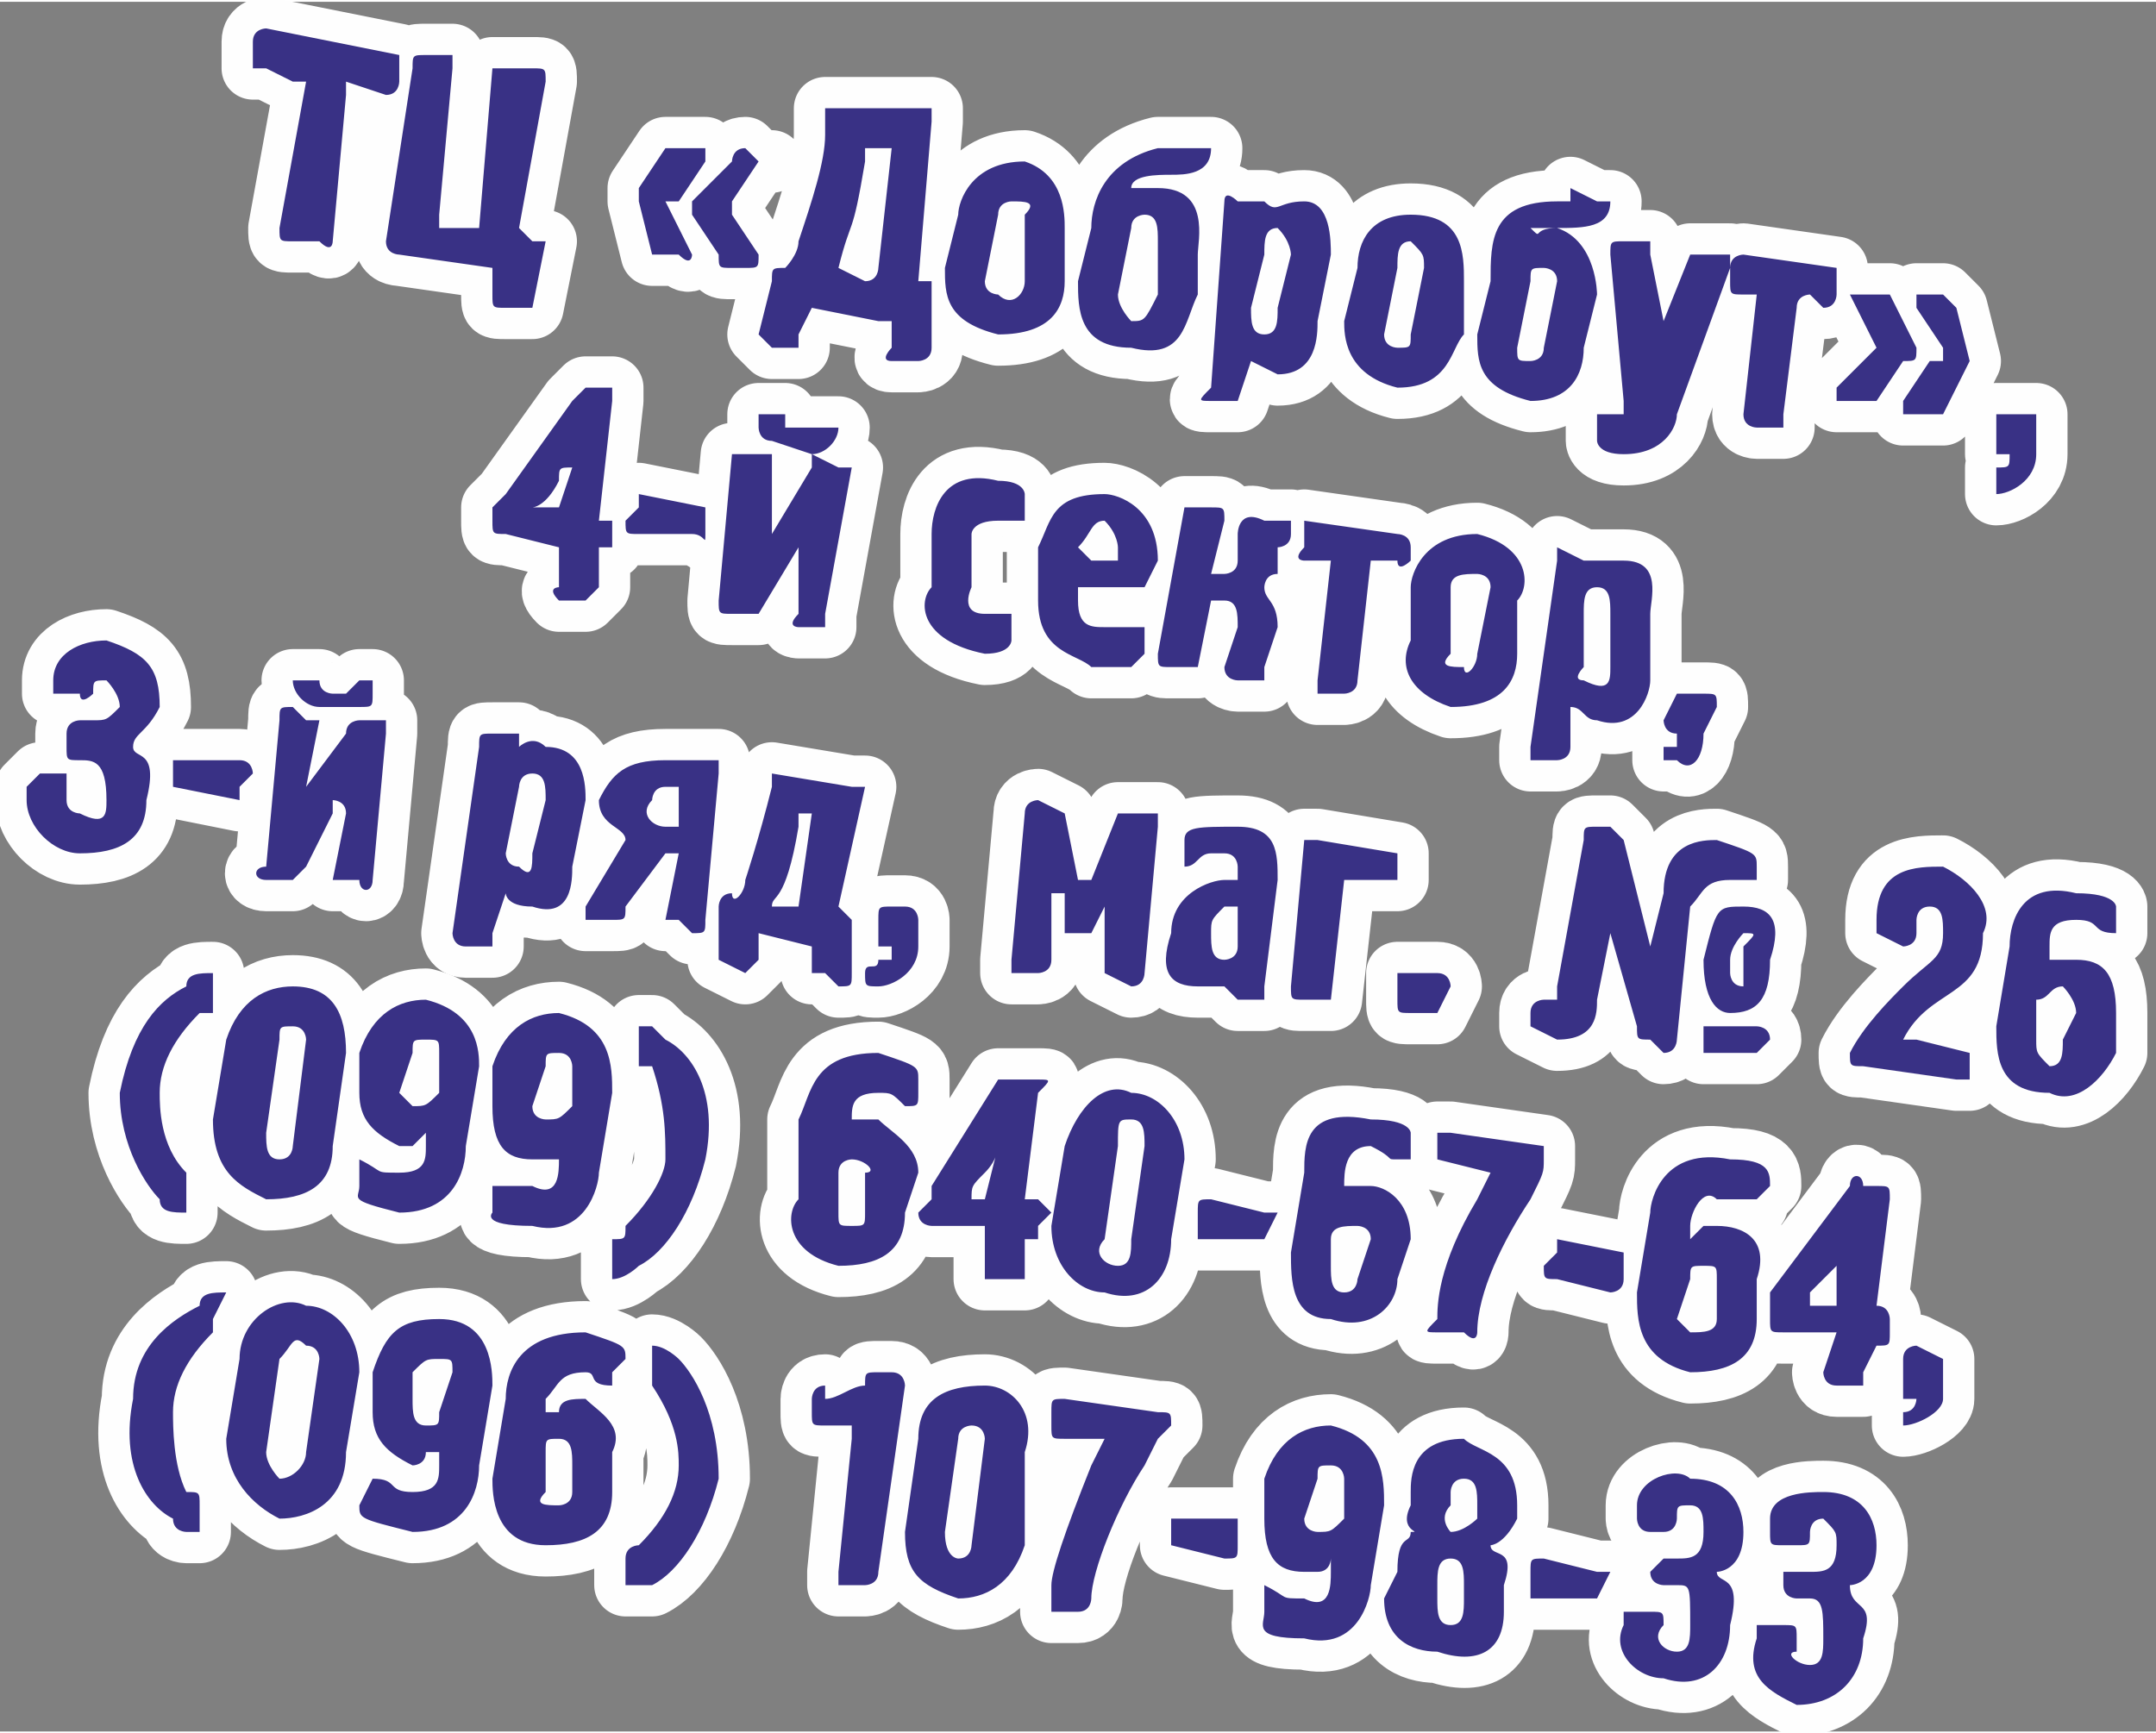 <?xml version="1.0" encoding="UTF-8"?>
<!DOCTYPE svg PUBLIC "-//W3C//DTD SVG 1.1//EN" "http://www.w3.org/Graphics/SVG/1.1/DTD/svg11.dtd">
<!-- Creator: CorelDRAW X7 -->
<svg xmlns="http://www.w3.org/2000/svg" xml:space="preserve" width="10.288mm" height="8.273mm" version="1.1" style="shape-rendering:geometricPrecision; text-rendering:geometricPrecision; image-rendering:optimizeQuality; fill-rule:evenodd; clip-rule:evenodd"
viewBox="0 0 162 130"
 xmlns:xlink="http://www.w3.org/1999/xlink">
 <rect x="0" y="0" width="162" height="130" fill="#808080" stroke="none"/>
 <defs>
  <style type="text/css">
   <![CDATA[
    .str0 {stroke:#FEFEFE;stroke-width:4.702;stroke-linecap:round;stroke-linejoin:round}
    .fil0 {fill:none;fill-rule:nonzero}
    .fil1 {fill:#393185;fill-rule:nonzero}
   ]]>
  </style>
 </defs>
 <g id="Слой_x0020_1">
  <g id="_866004192">
   <g>
    <path class="fil0 str0" d="M20 2c0,0 -1,0 -1,1l0 2c0,0 0,0 1,0l2 1c1,0 1,0 1,0l-2 11c0,1 0,1 1,1l2 0c1,1 1,0 1,0l1 -11c0,-1 0,-1 0,-1l3 1c1,0 1,-1 1,-1l0 -2c0,0 0,0 0,0l-10 -2zm14 3c0,0 0,-1 0,-1l-2 0c-1,0 -1,0 -1,1l-2 13c0,1 1,1 1,1l7 1c0,0 0,0 0,0l0 2c0,1 0,1 1,1l1 0c1,0 1,0 1,0l1 -5c0,0 -1,0 -1,0l-1 -1c0,0 0,0 0,0l2 -11c0,-1 0,-1 -1,-1l-2 0c-1,0 -1,0 -1,0l-1 12c0,0 0,0 0,0l-3 0c0,0 0,0 0,-1l1 -11zm18 10c0,0 0,0 0,0 0,0 0,0 0,1l2 3c0,1 0,1 1,1l1 0c1,0 1,0 1,-1l-2 -3c0,0 0,0 0,0 0,0 0,-1 0,-1l2 -3c1,0 1,0 1,0 0,0 0,0 -1,0l-1 -1c-1,0 -1,1 -1,1l-3 3zm-4 -1c0,0 0,1 0,1 0,0 0,0 0,0l1 4c0,0 0,0 1,0l1 0c1,1 1,0 1,0l-2 -4c0,0 0,0 0,0 0,0 0,0 1,0l2 -3c0,0 0,0 0,-1 0,0 0,0 0,0l-2 0c-1,0 -1,0 -1,0l-2 3zm18 6c0,0 0,1 -1,1l-2 -1c0,0 0,0 0,0 0,0 0,0 0,0 1,-4 1,-2 2,-8l0 -1c0,0 0,0 0,0l1 0c1,0 1,0 1,0l-1 9zm-3 -12c0,0 -1,0 -1,0l0 2c0,2 -1,5 -2,8 0,1 -1,2 -1,2l0 0c-1,0 -1,0 -1,1l-1 4c0,0 0,0 1,1l2 0c0,0 0,0 0,-1l1 -2c0,0 0,0 0,0l5 1c1,0 1,0 1,0l0 2c0,0 -1,1 0,1l2 0c0,0 1,0 1,-1l0 -4c0,-1 0,-1 0,-1l-1 0c0,0 0,0 0,0l1 -12c0,0 0,0 0,-1l-7 0zm12 8c0,-1 1,-1 1,-1 1,0 2,0 1,1l0 5c0,1 -1,2 -2,1 0,0 -1,0 -1,-1l1 -5zm-4 4c0,2 0,4 4,5 4,0 5,-2 5,-4l0 -4c0,-1 0,-4 -3,-5 -4,0 -5,3 -5,4l-1 4zm14 -3c0,-1 1,-1 1,-1 1,0 1,1 1,2l0 4c-1,2 -1,2 -2,2 0,0 -1,-1 -1,-2l1 -5zm4 -6c-1,0 0,0 -1,0 0,0 0,0 -1,0 -4,1 -5,4 -5,6l-1 4c0,2 0,5 4,5 4,1 4,-2 5,-4l0 -3c0,-1 1,-5 -3,-5 -1,0 -1,0 -2,0 0,0 0,0 0,0 0,-1 2,-1 3,-1 1,0 3,0 3,-2 0,0 0,0 0,0l-2 0zm6 8c0,-1 0,-2 1,-2 1,1 1,2 1,2l-1 4c0,1 0,2 -1,2 -1,0 -1,-1 -1,-2l1 -4zm-4 10c-1,1 -1,1 0,1l2 0c0,0 0,0 0,0l1 -3c0,0 0,0 0,0 0,0 0,0 2,1 3,0 3,-3 3,-4l1 -5c0,-1 0,-4 -2,-4 -2,0 -2,1 -3,0 0,0 0,0 0,0l0 0c0,0 0,0 0,0l-2 0c0,0 -1,-1 -1,0l-1 14zm14 -9c0,-1 0,-2 1,-2 1,1 1,1 1,2l-1 5c0,1 0,1 -1,1 0,0 -1,0 -1,-1l1 -5zm-4 4c0,1 0,4 4,5 4,0 4,-3 5,-4l0 -4c0,-2 0,-5 -4,-5 -3,0 -4,2 -4,4l-1 4zm14 -3c0,-1 0,-1 1,-1 0,0 1,0 1,1l-1 5c0,1 -1,1 -1,1 -1,0 -1,0 -1,-1l1 -5zm3 -7c0,0 0,0 0,1 0,0 0,0 -1,0 -5,0 -5,3 -5,6l-1 4c0,2 0,4 4,5 3,0 4,-2 4,-4l1 -4c0,0 0,-4 -3,-5 -2,0 -1,1 -2,0 0,0 0,0 0,0 0,0 2,0 2,0 2,0 4,0 4,-2 0,0 0,0 -1,0l-2 -1zm4 4c-1,0 -1,0 -1,1l1 11c0,0 0,1 0,1 -1,0 -1,0 -1,0 0,0 0,0 -1,0 0,0 0,0 0,0l0 2c0,0 0,1 2,1 3,0 4,-2 4,-3l4 -11c0,-1 0,-1 0,-1l-2 0c-1,0 -1,0 -1,0l-2 5c0,1 0,1 0,1 0,0 0,0 0,-1l-1 -5c0,0 0,-1 0,-1l-2 0zm13 5c0,-1 1,-1 1,-1l1 1c1,0 1,-1 1,-1l0 -1c0,-1 0,-1 0,-1l-7 -1c0,0 -1,0 -1,1l0 1c0,1 0,1 1,1l1 0c0,0 0,0 0,0l-1 9c0,1 1,1 1,1l2 0c0,0 0,0 0,-1l1 -8zm8 4c1,0 1,0 1,-1 0,0 0,0 0,0l-2 -4c0,0 0,0 -1,0l-1 0c-1,0 -1,0 -1,0l2 4c0,0 0,0 0,0 0,0 0,0 0,0l-3 3c0,1 0,1 0,1 0,0 0,0 1,0l1 0c1,0 1,0 1,0l2 -3zm5 0c0,0 0,0 0,0 0,0 0,0 0,0l-1 -4c0,0 0,0 -1,-1l-2 0c0,0 0,1 0,1l2 3c0,1 0,1 0,1 0,0 0,0 -1,0l-2 3c0,0 0,0 0,0 0,0 0,1 0,1l2 0c1,0 1,0 1,0l2 -4zm3 4c0,0 -1,0 -1,0l0 2c0,1 0,1 0,1l1 0c0,0 0,0 0,0l0 0c0,1 0,1 -1,1 0,0 0,0 0,0l0 1c0,0 0,1 0,1l0 0c1,0 3,-1 3,-3l0 -2c0,-1 0,-1 0,-1l-2 0zm-110 7c-1,0 -1,0 -1,0 0,0 1,0 2,-2 0,-1 0,-1 1,-1 0,0 0,0 0,0l0 0 -1 3c0,0 0,0 0,0l-1 0zm3 7c0,0 1,-1 1,-1l0 -3c0,0 0,0 0,0l0 0c1,0 1,0 1,0l0 -1c0,-1 0,-1 0,-1l-1 0c0,0 0,0 0,0l1 -9c0,0 0,-1 0,-1l-2 0c0,0 0,0 -1,1l-5 7c-1,1 -1,1 -1,1l0 1c0,1 0,1 1,1l4 1c0,0 0,0 0,0l0 3c0,0 -1,0 0,1l2 0zm8 -5c1,0 1,1 1,0l0 -1c0,-1 0,-1 0,-1l-5 -1c0,0 0,0 0,1l-1 1c0,1 0,1 1,1l4 0zm4 6c1,0 1,0 1,0l3 -5c0,0 0,0 0,0 0,0 0,0 0,0l0 5c-1,1 0,1 0,1l2 0c0,0 0,0 0,-1l2 -11c0,0 0,0 -1,0l-2 -1c0,0 0,0 0,1l-3 5c0,0 0,0 0,0 0,0 0,0 0,0l0 -5c0,-1 0,-1 0,-1l-2 0c0,0 0,0 -1,0l-1 11c0,1 0,1 1,1l1 0zm5 -12c1,0 2,-1 2,-2l0 0c0,0 0,0 0,0l-2 0c0,0 0,0 0,0l0 0c0,0 0,0 -1,0l-1 0c0,0 0,0 0,0l0 -1c0,0 0,0 0,0l-2 0c0,0 0,0 0,0l0 1c0,0 0,1 1,1l3 1zm12 6c0,0 0,-1 2,-1 1,0 1,0 2,0 0,0 0,0 0,0l0 -2c0,0 0,-1 -2,-1 -4,-1 -5,2 -5,4l0 4c-1,1 -1,4 4,5 2,0 2,-1 2,-1l0 -2c0,0 0,0 0,0 0,0 0,0 -1,0 0,0 -1,0 -1,0 -2,0 -1,-2 -1,-2l0 -4zm9 2c0,0 -1,-1 -1,-1l0 0c1,-1 1,-2 2,-2 1,1 1,2 1,2l0 1c0,0 0,0 -1,0l-1 0zm4 2c0,1 0,1 0,0l1 -2c0,-4 -3,-5 -4,-5 -4,0 -4,2 -5,4l0 4c0,4 3,4 4,5 1,0 2,0 3,0 1,-1 1,-1 1,-1l0 -2c0,0 0,0 -1,0 0,0 -1,0 -2,0 -1,0 -2,0 -2,-2l0 -1c0,0 0,0 0,0l5 0zm4 6c0,0 0,0 0,0l1 -5c0,0 0,0 0,0l1 0c1,0 1,1 1,2l-1 3c0,1 1,1 1,1l2 0c0,0 0,0 0,-1l1 -3c0,-2 -1,-2 -1,-3 0,0 0,0 0,0 0,0 0,-1 1,-1l0 -2c0,0 0,0 0,0l0 0c0,0 1,0 1,-1l0 -1c0,0 0,0 -1,0l-1 0c-2,-1 -2,1 -2,1l0 2c0,1 -1,1 -1,1l0 0c-1,0 -1,0 -1,0l1 -4c0,-1 0,-1 -1,-1l-1 0c-1,0 -1,0 -1,0l-2 11c0,1 0,1 1,1l2 0zm13 -8c0,0 0,0 0,0l2 0c0,1 1,0 1,0l0 -1c0,-1 -1,-1 -1,-1l-7 -1c0,0 0,0 0,1l0 1c-1,1 0,1 0,1l2 0c0,0 0,0 0,0l-1 9c0,0 0,1 0,1l2 0c0,0 1,0 1,-1l1 -9zm6 2c0,-1 1,-1 2,-1 0,0 1,0 1,1l-1 5c0,1 -1,2 -1,1 -1,0 -2,0 -1,-1l0 -5zm-3 4c-1,2 0,4 3,5 4,0 5,-2 5,-4l0 -4c1,-1 1,-4 -3,-5 -4,0 -5,3 -5,4l0 4zm13 -2c0,-1 0,-2 1,-2 1,0 1,1 1,2l0 4c0,1 0,2 -2,1 -1,0 0,-1 0,-1l0 -4zm-4 10c0,0 0,1 0,1l2 0c0,0 1,0 1,-1l0 -2c0,-1 0,-1 0,-1 1,0 1,1 2,1 3,1 4,-2 4,-3l0 -5c0,-1 1,-4 -2,-4 -2,0 -2,0 -2,0 0,0 0,0 0,0l0 0c0,0 0,0 -1,0l-2 -1c0,0 0,0 0,1l-2 14zm11 -4c0,0 0,0 0,0l-1 2c0,0 0,1 1,1l0 0c0,0 0,0 0,0l0 0c0,1 0,1 0,1 -1,0 -1,0 -1,0l0 1c0,0 0,0 0,0l1 0c1,1 2,0 2,-2l1 -2c0,-1 0,-1 -1,-1l-2 0zm-17 22c0,0 0,-1 -1,-1l-2 0c0,0 0,0 -1,0l0 2c0,1 0,1 1,1l2 0c0,0 0,0 0,0l1 -2zm-106 -16c0,0 0,0 -1,1l0 1c0,2 2,4 4,4 3,0 5,-1 5,-4 1,-4 -1,-3 -1,-4l0 0c0,-1 1,-1 2,-3 0,-3 -1,-4 -4,-5 -2,0 -4,1 -4,3l0 1c0,0 0,0 0,0l2 0c0,1 1,0 1,0l0 0c0,-1 0,-1 1,-1 0,0 1,1 1,2 -1,1 -1,1 -2,1l-1 0c0,0 -1,0 -1,1l0 1c0,1 0,1 1,1l0 0c1,0 2,0 2,3 0,1 0,2 -2,1 0,0 -1,0 -1,-1l0 -1c0,0 0,0 0,-1l-2 0zm15 2c0,0 0,0 0,-1l1 -1c0,0 0,-1 -1,-1l-4 0c-1,0 -1,0 -1,0l0 2c0,0 0,0 0,0l5 1zm4 6c0,0 0,0 1,-1l2 -4c0,-1 0,-1 0,-1 0,0 1,0 1,1l-1 5c0,0 0,0 0,0l2 0c0,1 1,1 1,0l1 -11c0,-1 0,-1 0,-1l-2 0c0,0 -1,0 -1,1l-3 4c0,0 0,1 0,1 0,0 0,-1 0,-1l1 -5c0,0 -1,0 -1,0l-1 -1c-1,0 -1,0 -1,1l-1 11c-1,0 -1,1 0,1l2 0zm5 -13c1,0 1,0 1,-1l0 0c0,-1 0,-1 0,-1l-1 0c0,0 0,0 0,0l0 0c-1,1 -1,1 -1,1l-1 0c0,0 -1,0 -1,-1l0 0c0,0 0,0 0,0l-1 0c0,0 0,0 0,0l-1 0c0,1 1,2 2,2l3 0zm12 6c0,0 0,-1 1,-1 1,0 1,1 1,2l-1 4c0,1 0,2 -1,1 -1,0 -1,-1 -1,-1l1 -5zm-5 11c0,0 0,1 1,1l2 0c0,0 0,0 0,-1l1 -3c0,0 0,0 0,0 0,0 0,1 2,1 3,1 3,-2 3,-3l1 -5c0,-1 0,-4 -3,-4 -1,-1 -2,0 -2,0 0,0 0,0 0,0l0 0c0,0 0,0 0,-1l-2 0c-1,0 -1,0 -1,1l-2 14zm17 -11c0,0 0,1 0,1l0 2c0,0 0,0 0,0l-1 0c-1,0 -2,-1 -1,-2 0,0 0,-1 1,-1l1 0zm-1 -2c-3,0 -4,1 -5,3 0,2 2,2 2,3 0,0 0,0 0,0l-3 5c0,0 0,1 0,1l2 0c1,0 1,0 1,-1l3 -4c0,0 0,0 0,0l0 0c0,0 1,0 1,0l-1 5c0,0 0,0 1,0l1 1c1,0 1,0 1,-1l1 -11c0,-1 0,-1 0,-1l-4 0zm11 4c0,0 0,0 0,0l-1 7c0,0 0,0 0,0l-1 0c-1,0 -1,0 -1,0 0,-1 1,0 2,-6l0 -1c0,0 0,0 0,0l1 0zm-3 -3c0,0 0,0 0,0l0 1c-1,4 -2,7 -2,7 0,1 -1,2 -1,1l0 0c-1,0 -1,1 -1,1l0 4c0,0 0,0 0,0l2 1c0,0 0,0 1,-1l0 -2c0,0 0,0 0,0l4 1c0,0 0,0 0,0l0 2c0,0 0,0 1,0l1 1c1,0 1,0 1,-1l0 -4c1,0 0,0 0,0l0 0c-1,-1 -1,-1 -1,-1l2 -9c0,0 -1,0 -1,0l-6 -1zm9 10c-1,0 -1,0 -1,1l0 2c0,0 0,0 0,0l1 0c0,0 0,0 0,1l0 0c0,0 -1,0 -1,0 0,1 -1,0 -1,1l0 0c0,1 0,1 1,1l0 0c1,0 3,-1 3,-3l0 -2c0,0 0,-1 -1,-1l-1 0zm12 -1c0,0 0,0 0,0 1,0 1,0 1,0l0 3c0,0 1,0 1,0l0 0c1,0 1,0 1,0l1 -2c0,0 0,0 0,0 0,0 0,0 0,0l0 5c0,0 0,0 0,0l2 1c1,0 1,-1 1,-1l1 -11c0,-1 0,-1 0,-1l-2 0c-1,0 -1,0 -1,0l-2 5c0,0 0,0 0,0 0,0 -1,0 -1,0l-1 -5c0,0 0,0 0,0l-2 -1c0,0 -1,0 -1,1l-1 11c0,0 0,0 0,1l2 0c0,0 1,0 1,-1l0 -5zm14 4c0,1 -1,1 -1,1 -1,0 -1,-1 -1,-2 0,-1 0,-1 1,-2l1 0c0,0 0,0 0,0l0 3zm3 -5c0,-2 0,-4 -3,-4 -3,0 -4,0 -4,1l0 1c0,0 0,0 0,1 1,0 1,-1 2,-1 0,0 0,0 1,0 1,0 1,1 1,1 0,0 0,1 0,1l-1 0c-1,0 -4,1 -4,4 -1,3 0,4 2,4 1,0 1,0 2,0 0,0 0,0 0,0 0,0 0,0 0,0 0,0 0,0 1,1l2 0c0,0 0,0 0,-1l0 0 1 -8zm5 0c0,0 0,0 0,0l3 0c1,0 1,0 1,0l0 -2c0,0 0,0 0,0l-6 -1c0,0 -1,0 -1,0l-1 11c0,1 0,1 1,1l1 0c1,0 1,0 1,0l1 -9zm30 4c1,0 1,0 0,1l0 1 0 1c0,1 0,1 0,1 -1,0 -1,-1 -1,-1l0 -1c0,-1 1,-2 1,-2zm0 -2c-2,0 -2,0 -3,4 0,3 1,4 2,4 2,0 3,-1 3,-4 1,-3 0,-4 -2,-4zm-3 10c0,1 0,1 0,1l4 0c0,0 0,0 0,0l1 -1c0,-1 -1,-1 -1,-1l-3 0c-1,0 -1,0 -1,0l0 1zm-1 -10c1,-1 1,-2 3,-2 1,0 1,0 2,0 0,0 0,0 0,0l0 -1c0,-1 0,-1 -3,-2 -1,0 -4,0 -4,4l-1 4c0,0 0,0 0,0 0,0 0,0 0,0l-2 -8c-1,-1 -1,-1 -1,-1l-1 0c-1,0 -1,0 -1,1l-2 11c0,1 0,1 0,1l-1 0c0,0 -1,0 -1,1l0 1c0,0 0,0 2,1 3,0 3,-2 3,-3l1 -5c0,0 0,0 0,0 0,0 0,0 0,0l2 7c0,1 0,1 1,1l1 1c1,0 1,-1 1,-1l1 -10zm20 13c1,0 1,0 1,0l0 -2c0,0 0,0 0,0l-4 -1c-1,0 -1,0 -1,0 2,-4 6,-3 6,-8 1,-2 -1,-4 -3,-5 -2,0 -5,0 -5,4l0 0c0,1 0,1 0,1l2 1c0,0 1,0 1,-1l0 -1c0,0 0,-1 1,-1 1,0 1,1 1,2 0,2 -1,2 -3,4 -1,1 -3,3 -4,5l0 0c0,1 0,1 1,1l7 1zm8 -3c0,1 0,2 -1,2 -1,-1 -1,-1 -1,-2l0 -3c1,0 1,-1 2,-1 0,0 1,1 1,2l-1 2zm-5 -1c0,2 0,5 4,5 2,1 4,-1 5,-3l0 -3c0,-3 -1,-4 -3,-4 0,0 -1,0 -1,0 -1,0 -1,0 -1,0 0,0 0,0 0,0l0 -1c0,-1 0,-2 2,-2 2,0 1,1 3,1 0,0 0,0 0,0l0 -2c0,0 0,-1 -3,-1 -4,-1 -5,2 -5,4l-1 6z"/>
    <path id="1" class="fil1" d="M20 2c0,0 -1,0 -1,1l0 2c0,0 0,0 1,0l2 1c1,0 1,0 1,0l-2 11c0,1 0,1 1,1l2 0c1,1 1,0 1,0l1 -11c0,-1 0,-1 0,-1l3 1c1,0 1,-1 1,-1l0 -2c0,0 0,0 0,0l-10 -2zm14 3c0,0 0,-1 0,-1l-2 0c-1,0 -1,0 -1,1l-2 13c0,1 1,1 1,1l7 1c0,0 0,0 0,0l0 2c0,1 0,1 1,1l1 0c1,0 1,0 1,0l1 -5c0,0 -1,0 -1,0l-1 -1c0,0 0,0 0,0l2 -11c0,-1 0,-1 -1,-1l-2 0c-1,0 -1,0 -1,0l-1 12c0,0 0,0 0,0l-3 0c0,0 0,0 0,-1l1 -11zm18 10c0,0 0,0 0,0 0,0 0,0 0,1l2 3c0,1 0,1 1,1l1 0c1,0 1,0 1,-1l-2 -3c0,0 0,0 0,0 0,0 0,-1 0,-1l2 -3c1,0 1,0 1,0 0,0 0,0 -1,0l-1 -1c-1,0 -1,1 -1,1l-3 3zm-4 -1c0,0 0,1 0,1 0,0 0,0 0,0l1 4c0,0 0,0 1,0l1 0c1,1 1,0 1,0l-2 -4c0,0 0,0 0,0 0,0 0,0 1,0l2 -3c0,0 0,0 0,-1 0,0 0,0 0,0l-2 0c-1,0 -1,0 -1,0l-2 3zm18 6c0,0 0,1 -1,1l-2 -1c0,0 0,0 0,0 0,0 0,0 0,0 1,-4 1,-2 2,-8l0 -1c0,0 0,0 0,0l1 0c1,0 1,0 1,0l-1 9zm-3 -12c0,0 -1,0 -1,0l0 2c0,2 -1,5 -2,8 0,1 -1,2 -1,2l0 0c-1,0 -1,0 -1,1l-1 4c0,0 0,0 1,1l2 0c0,0 0,0 0,-1l1 -2c0,0 0,0 0,0l5 1c1,0 1,0 1,0l0 2c0,0 -1,1 0,1l2 0c0,0 1,0 1,-1l0 -4c0,-1 0,-1 0,-1l-1 0c0,0 0,0 0,0l1 -12c0,0 0,0 0,-1l-7 0zm12 8c0,-1 1,-1 1,-1 1,0 2,0 1,1l0 5c0,1 -1,2 -2,1 0,0 -1,0 -1,-1l1 -5zm-4 4c0,2 0,4 4,5 4,0 5,-2 5,-4l0 -4c0,-1 0,-4 -3,-5 -4,0 -5,3 -5,4l-1 4zm14 -3c0,-1 1,-1 1,-1 1,0 1,1 1,2l0 4c-1,2 -1,2 -2,2 0,0 -1,-1 -1,-2l1 -5zm4 -6c-1,0 0,0 -1,0 0,0 0,0 -1,0 -4,1 -5,4 -5,6l-1 4c0,2 0,5 4,5 4,1 4,-2 5,-4l0 -3c0,-1 1,-5 -3,-5 -1,0 -1,0 -2,0 0,0 0,0 0,0 0,-1 2,-1 3,-1 1,0 3,0 3,-2 0,0 0,0 0,0l-2 0zm6 8c0,-1 0,-2 1,-2 1,1 1,2 1,2l-1 4c0,1 0,2 -1,2 -1,0 -1,-1 -1,-2l1 -4zm-4 10c-1,1 -1,1 0,1l2 0c0,0 0,0 0,0l1 -3c0,0 0,0 0,0 0,0 0,0 2,1 3,0 3,-3 3,-4l1 -5c0,-1 0,-4 -2,-4 -2,0 -2,1 -3,0 0,0 0,0 0,0l0 0c0,0 0,0 0,0l-2 0c0,0 -1,-1 -1,0l-1 14zm14 -9c0,-1 0,-2 1,-2 1,1 1,1 1,2l-1 5c0,1 0,1 -1,1 0,0 -1,0 -1,-1l1 -5zm-4 4c0,1 0,4 4,5 4,0 4,-3 5,-4l0 -4c0,-2 0,-5 -4,-5 -3,0 -4,2 -4,4l-1 4zm14 -3c0,-1 0,-1 1,-1 0,0 1,0 1,1l-1 5c0,1 -1,1 -1,1 -1,0 -1,0 -1,-1l1 -5zm3 -7c0,0 0,0 0,1 0,0 0,0 -1,0 -5,0 -5,3 -5,6l-1 4c0,2 0,4 4,5 3,0 4,-2 4,-4l1 -4c0,0 0,-4 -3,-5 -2,0 -1,1 -2,0 0,0 0,0 0,0 0,0 2,0 2,0 2,0 4,0 4,-2 0,0 0,0 -1,0l-2 -1zm4 4c-1,0 -1,0 -1,1l1 11c0,0 0,1 0,1 -1,0 -1,0 -1,0 0,0 0,0 -1,0 0,0 0,0 0,0l0 2c0,0 0,1 2,1 3,0 4,-2 4,-3l4 -11c0,-1 0,-1 0,-1l-2 0c-1,0 -1,0 -1,0l-2 5c0,1 0,1 0,1 0,0 0,0 0,-1l-1 -5c0,0 0,-1 0,-1l-2 0zm13 5c0,-1 1,-1 1,-1l1 1c1,0 1,-1 1,-1l0 -1c0,-1 0,-1 0,-1l-7 -1c0,0 -1,0 -1,1l0 1c0,1 0,1 1,1l1 0c0,0 0,0 0,0l-1 9c0,1 1,1 1,1l2 0c0,0 0,0 0,-1l1 -8zm8 4c1,0 1,0 1,-1 0,0 0,0 0,0l-2 -4c0,0 0,0 -1,0l-1 0c-1,0 -1,0 -1,0l2 4c0,0 0,0 0,0 0,0 0,0 0,0l-3 3c0,1 0,1 0,1 0,0 0,0 1,0l1 0c1,0 1,0 1,0l2 -3zm5 0c0,0 0,0 0,0 0,0 0,0 0,0l-1 -4c0,0 0,0 -1,-1l-2 0c0,0 0,1 0,1l2 3c0,1 0,1 0,1 0,0 0,0 -1,0l-2 3c0,0 0,0 0,0 0,0 0,1 0,1l2 0c1,0 1,0 1,0l2 -4zm3 4c0,0 -1,0 -1,0l0 2c0,1 0,1 0,1l1 0c0,0 0,0 0,0l0 0c0,1 0,1 -1,1 0,0 0,0 0,0l0 1c0,0 0,1 0,1l0 0c1,0 3,-1 3,-3l0 -2c0,-1 0,-1 0,-1l-2 0zm-110 7c-1,0 -1,0 -1,0 0,0 1,0 2,-2 0,-1 0,-1 1,-1 0,0 0,0 0,0l0 0 -1 3c0,0 0,0 0,0l-1 0zm3 7c0,0 1,-1 1,-1l0 -3c0,0 0,0 0,0l0 0c1,0 1,0 1,0l0 -1c0,-1 0,-1 0,-1l-1 0c0,0 0,0 0,0l1 -9c0,0 0,-1 0,-1l-2 0c0,0 0,0 -1,1l-5 7c-1,1 -1,1 -1,1l0 1c0,1 0,1 1,1l4 1c0,0 0,0 0,0l0 3c0,0 -1,0 0,1l2 0zm8 -5c1,0 1,1 1,0l0 -1c0,-1 0,-1 0,-1l-5 -1c0,0 0,0 0,1l-1 1c0,1 0,1 1,1l4 0zm4 6c1,0 1,0 1,0l3 -5c0,0 0,0 0,0 0,0 0,0 0,0l0 5c-1,1 0,1 0,1l2 0c0,0 0,0 0,-1l2 -11c0,0 0,0 -1,0l-2 -1c0,0 0,0 0,1l-3 5c0,0 0,0 0,0 0,0 0,0 0,0l0 -5c0,-1 0,-1 0,-1l-2 0c0,0 0,0 -1,0l-1 11c0,1 0,1 1,1l1 0zm5 -12c1,0 2,-1 2,-2l0 0c0,0 0,0 0,0l-2 0c0,0 0,0 0,0l0 0c0,0 0,0 -1,0l-1 0c0,0 0,0 0,0l0 -1c0,0 0,0 0,0l-2 0c0,0 0,0 0,0l0 1c0,0 0,1 1,1l3 1zm12 6c0,0 0,-1 2,-1 1,0 1,0 2,0 0,0 0,0 0,0l0 -2c0,0 0,-1 -2,-1 -4,-1 -5,2 -5,4l0 4c-1,1 -1,4 4,5 2,0 2,-1 2,-1l0 -2c0,0 0,0 0,0 0,0 0,0 -1,0 0,0 -1,0 -1,0 -2,0 -1,-2 -1,-2l0 -4zm9 2c0,0 -1,-1 -1,-1l0 0c1,-1 1,-2 2,-2 1,1 1,2 1,2l0 1c0,0 0,0 -1,0l-1 0zm4 2c0,1 0,1 0,0l1 -2c0,-4 -3,-5 -4,-5 -4,0 -4,2 -5,4l0 4c0,4 3,4 4,5 1,0 2,0 3,0 1,-1 1,-1 1,-1l0 -2c0,0 0,0 -1,0 0,0 -1,0 -2,0 -1,0 -2,0 -2,-2l0 -1c0,0 0,0 0,0l5 0zm4 6c0,0 0,0 0,0l1 -5c0,0 0,0 0,0l1 0c1,0 1,1 1,2l-1 3c0,1 1,1 1,1l2 0c0,0 0,0 0,-1l1 -3c0,-2 -1,-2 -1,-3 0,0 0,0 0,0 0,0 0,-1 1,-1l0 -2c0,0 0,0 0,0l0 0c0,0 1,0 1,-1l0 -1c0,0 0,0 -1,0l-1 0c-2,-1 -2,1 -2,1l0 2c0,1 -1,1 -1,1l0 0c-1,0 -1,0 -1,0l1 -4c0,-1 0,-1 -1,-1l-1 0c-1,0 -1,0 -1,0l-2 11c0,1 0,1 1,1l2 0zm13 -8c0,0 0,0 0,0l2 0c0,1 1,0 1,0l0 -1c0,-1 -1,-1 -1,-1l-7 -1c0,0 0,0 0,1l0 1c-1,1 0,1 0,1l2 0c0,0 0,0 0,0l-1 9c0,0 0,1 0,1l2 0c0,0 1,0 1,-1l1 -9zm6 2c0,-1 1,-1 2,-1 0,0 1,0 1,1l-1 5c0,1 -1,2 -1,1 -1,0 -2,0 -1,-1l0 -5zm-3 4c-1,2 0,4 3,5 4,0 5,-2 5,-4l0 -4c1,-1 1,-4 -3,-5 -4,0 -5,3 -5,4l0 4zm13 -2c0,-1 0,-2 1,-2 1,0 1,1 1,2l0 4c0,1 0,2 -2,1 -1,0 0,-1 0,-1l0 -4zm-4 10c0,0 0,1 0,1l2 0c0,0 1,0 1,-1l0 -2c0,-1 0,-1 0,-1 1,0 1,1 2,1 3,1 4,-2 4,-3l0 -5c0,-1 1,-4 -2,-4 -2,0 -2,0 -2,0 0,0 0,0 0,0l0 0c0,0 0,0 -1,0l-2 -1c0,0 0,0 0,1l-2 14zm11 -4c0,0 0,0 0,0l-1 2c0,0 0,1 1,1l0 0c0,0 0,0 0,0l0 0c0,1 0,1 0,1 -1,0 -1,0 -1,0l0 1c0,0 0,0 0,0l1 0c1,1 2,0 2,-2l1 -2c0,-1 0,-1 -1,-1l-2 0zm-17 22c0,0 0,-1 -1,-1l-2 0c0,0 0,0 -1,0l0 2c0,1 0,1 1,1l2 0c0,0 0,0 0,0l1 -2zm-106 -16c0,0 0,0 -1,1l0 1c0,2 2,4 4,4 3,0 5,-1 5,-4 1,-4 -1,-3 -1,-4l0 0c0,-1 1,-1 2,-3 0,-3 -1,-4 -4,-5 -2,0 -4,1 -4,3l0 1c0,0 0,0 0,0l2 0c0,1 1,0 1,0l0 0c0,-1 0,-1 1,-1 0,0 1,1 1,2 -1,1 -1,1 -2,1l-1 0c0,0 -1,0 -1,1l0 1c0,1 0,1 1,1l0 0c1,0 2,0 2,3 0,1 0,2 -2,1 0,0 -1,0 -1,-1l0 -1c0,0 0,0 0,-1l-2 0zm15 2c0,0 0,0 0,-1l1 -1c0,0 0,-1 -1,-1l-4 0c-1,0 -1,0 -1,0l0 2c0,0 0,0 0,0l5 1zm4 6c0,0 0,0 1,-1l2 -4c0,-1 0,-1 0,-1 0,0 1,0 1,1l-1 5c0,0 0,0 0,0l2 0c0,1 1,1 1,0l1 -11c0,-1 0,-1 0,-1l-2 0c0,0 -1,0 -1,1l-3 4c0,0 0,1 0,1 0,0 0,-1 0,-1l1 -5c0,0 -1,0 -1,0l-1 -1c-1,0 -1,0 -1,1l-1 11c-1,0 -1,1 0,1l2 0zm5 -13c1,0 1,0 1,-1l0 0c0,-1 0,-1 0,-1l-1 0c0,0 0,0 0,0l0 0c-1,1 -1,1 -1,1l-1 0c0,0 -1,0 -1,-1l0 0c0,0 0,0 0,0l-1 0c0,0 0,0 0,0l-1 0c0,1 1,2 2,2l3 0zm12 6c0,0 0,-1 1,-1 1,0 1,1 1,2l-1 4c0,1 0,2 -1,1 -1,0 -1,-1 -1,-1l1 -5zm-5 11c0,0 0,1 1,1l2 0c0,0 0,0 0,-1l1 -3c0,0 0,0 0,0 0,0 0,1 2,1 3,1 3,-2 3,-3l1 -5c0,-1 0,-4 -3,-4 -1,-1 -2,0 -2,0 0,0 0,0 0,0l0 0c0,0 0,0 0,-1l-2 0c-1,0 -1,0 -1,1l-2 14zm17 -11c0,0 0,1 0,1l0 2c0,0 0,0 0,0l-1 0c-1,0 -2,-1 -1,-2 0,0 0,-1 1,-1l1 0zm-1 -2c-3,0 -4,1 -5,3 0,2 2,2 2,3 0,0 0,0 0,0l-3 5c0,0 0,1 0,1l2 0c1,0 1,0 1,-1l3 -4c0,0 0,0 0,0l0 0c0,0 1,0 1,0l-1 5c0,0 0,0 1,0l1 1c1,0 1,0 1,-1l1 -11c0,-1 0,-1 0,-1l-4 0zm11 4c0,0 0,0 0,0l-1 7c0,0 0,0 0,0l-1 0c-1,0 -1,0 -1,0 0,-1 1,0 2,-6l0 -1c0,0 0,0 0,0l1 0zm-3 -3c0,0 0,0 0,0l0 1c-1,4 -2,7 -2,7 0,1 -1,2 -1,1l0 0c-1,0 -1,1 -1,1l0 4c0,0 0,0 0,0l2 1c0,0 0,0 1,-1l0 -2c0,0 0,0 0,0l4 1c0,0 0,0 0,0l0 2c0,0 0,0 1,0l1 1c1,0 1,0 1,-1l0 -4c1,0 0,0 0,0l0 0c-1,-1 -1,-1 -1,-1l2 -9c0,0 -1,0 -1,0l-6 -1zm9 10c-1,0 -1,0 -1,1l0 2c0,0 0,0 0,0l1 0c0,0 0,0 0,1l0 0c0,0 -1,0 -1,0 0,1 -1,0 -1,1l0 0c0,1 0,1 1,1l0 0c1,0 3,-1 3,-3l0 -2c0,0 0,-1 -1,-1l-1 0zm12 -1c0,0 0,0 0,0 1,0 1,0 1,0l0 3c0,0 1,0 1,0l0 0c1,0 1,0 1,0l1 -2c0,0 0,0 0,0 0,0 0,0 0,0l0 5c0,0 0,0 0,0l2 1c1,0 1,-1 1,-1l1 -11c0,-1 0,-1 0,-1l-2 0c-1,0 -1,0 -1,0l-2 5c0,0 0,0 0,0 0,0 -1,0 -1,0l-1 -5c0,0 0,0 0,0l-2 -1c0,0 -1,0 -1,1l-1 11c0,0 0,0 0,1l2 0c0,0 1,0 1,-1l0 -5zm14 4c0,1 -1,1 -1,1 -1,0 -1,-1 -1,-2 0,-1 0,-1 1,-2l1 0c0,0 0,0 0,0l0 3zm3 -5c0,-2 0,-4 -3,-4 -3,0 -4,0 -4,1l0 1c0,0 0,0 0,1 1,0 1,-1 2,-1 0,0 0,0 1,0 1,0 1,1 1,1 0,0 0,1 0,1l-1 0c-1,0 -4,1 -4,4 -1,3 0,4 2,4 1,0 1,0 2,0 0,0 0,0 0,0 0,0 0,0 0,0 0,0 0,0 1,1l2 0c0,0 0,0 0,-1l0 0 1 -8zm5 0c0,0 0,0 0,0l3 0c1,0 1,0 1,0l0 -2c0,0 0,0 0,0l-6 -1c0,0 -1,0 -1,0l-1 11c0,1 0,1 1,1l1 0c1,0 1,0 1,0l1 -9zm30 4c1,0 1,0 0,1l0 1 0 1c0,1 0,1 0,1 -1,0 -1,-1 -1,-1l0 -1c0,-1 1,-2 1,-2zm0 -2c-2,0 -2,0 -3,4 0,3 1,4 2,4 2,0 3,-1 3,-4 1,-3 0,-4 -2,-4zm-3 10c0,1 0,1 0,1l4 0c0,0 0,0 0,0l1 -1c0,-1 -1,-1 -1,-1l-3 0c-1,0 -1,0 -1,0l0 1zm-1 -10c1,-1 1,-2 3,-2 1,0 1,0 2,0 0,0 0,0 0,0l0 -1c0,-1 0,-1 -3,-2 -1,0 -4,0 -4,4l-1 4c0,0 0,0 0,0 0,0 0,0 0,0l-2 -8c-1,-1 -1,-1 -1,-1l-1 0c-1,0 -1,0 -1,1l-2 11c0,1 0,1 0,1l-1 0c0,0 -1,0 -1,1l0 1c0,0 0,0 2,1 3,0 3,-2 3,-3l1 -5c0,0 0,0 0,0 0,0 0,0 0,0l2 7c0,1 0,1 1,1l1 1c1,0 1,-1 1,-1l1 -10zm20 13c1,0 1,0 1,0l0 -2c0,0 0,0 0,0l-4 -1c-1,0 -1,0 -1,0 2,-4 6,-3 6,-8 1,-2 -1,-4 -3,-5 -2,0 -5,0 -5,4l0 0c0,1 0,1 0,1l2 1c0,0 1,0 1,-1l0 -1c0,0 0,-1 1,-1 1,0 1,1 1,2 0,2 -1,2 -3,4 -1,1 -3,3 -4,5l0 0c0,1 0,1 1,1l7 1zm8 -3c0,1 0,2 -1,2 -1,-1 -1,-1 -1,-2l0 -3c1,0 1,-1 2,-1 0,0 1,1 1,2l-1 2zm-5 -1c0,2 0,5 4,5 2,1 4,-1 5,-3l0 -3c0,-3 -1,-4 -3,-4 0,0 -1,0 -1,0 -1,0 -1,0 -1,0 0,0 0,0 0,0l0 -1c0,-1 0,-2 2,-2 2,0 1,1 3,1 0,0 0,0 0,0l0 -2c0,0 0,-1 -3,-1 -4,-1 -5,2 -5,4l-1 6z"/>
   </g>
   <g>
    <path class="fil0 str0" d="M12 82c0,-2 1,-4 3,-6 0,0 1,0 1,0l0 -3c0,0 0,0 0,0 -1,0 -2,0 -2,1 -2,1 -4,3 -5,8 0,4 2,7 3,8 0,1 1,1 2,1 0,0 0,0 0,0l0 -2c0,0 0,0 0,-1 -2,-2 -2,-5 -2,-6zm9 -4c0,-1 0,-1 1,-1 1,0 1,1 1,1l-1 8c0,0 0,1 -1,1 -1,0 -1,-1 -1,-2l1 -7zm-5 6c0,4 2,5 4,6 3,0 5,-1 5,-4l1 -7c0,-3 -1,-5 -4,-5 -2,0 -4,1 -5,4l-1 6zm15 -5c0,-1 0,-1 1,-1 1,0 1,0 1,1l0 3c-1,1 -1,1 -2,1 0,0 -1,-1 -1,-1l1 -3zm5 1c0,-1 0,-4 -4,-5 -2,0 -4,1 -5,4l0 3c0,2 1,3 3,4 0,0 1,0 1,0 1,-1 1,-1 1,-1 0,0 0,0 0,0l0 1c0,1 0,2 -2,2 -2,0 -1,0 -3,-1 0,0 0,0 0,1l0 1c0,1 -1,1 3,2 4,0 5,-3 5,-5l1 -6zm5 0c0,-1 0,-1 1,-1 1,0 1,1 1,1l0 3c-1,1 -1,1 -2,1 0,0 -1,0 -1,-1l1 -3zm5 2c0,-2 0,-5 -4,-6 -2,0 -4,1 -5,4l0 3c0,3 1,4 3,4 0,0 1,0 1,0 1,0 1,0 1,0 0,0 0,0 0,0l0 0c0,1 0,3 -2,2 -2,0 -1,0 -3,0 0,0 0,0 0,0l0 2c0,0 -1,1 3,1 4,1 5,-3 5,-4l1 -6zm0 13c0,0 0,0 0,1 1,0 2,-1 2,-1 2,-1 4,-4 5,-8 1,-5 -1,-8 -3,-9 0,0 -1,-1 -1,-1 -1,0 -1,0 -1,0l0 3c0,0 0,0 1,0 1,3 1,5 1,7 0,1 -1,3 -3,5 0,1 0,1 -1,1l0 2zm19 -4c0,1 0,1 -1,1 -1,0 -1,0 -1,-1l0 -3c0,-1 1,-1 1,-1 1,0 2,1 1,1l0 3zm-5 -1c-1,1 -1,4 3,5 3,0 5,-1 5,-4l1 -3c0,-2 -2,-3 -3,-4 -1,0 -1,0 -2,0 0,1 0,1 0,1 0,0 0,0 0,0l0 -1c0,-1 0,-2 2,-2 1,0 1,0 2,1 1,0 1,0 1,-1l0 -1c0,-1 0,-1 -3,-2 -5,0 -5,3 -6,5l0 6zm13 0c0,0 0,0 0,0 0,-1 0,-1 1,-2 1,-1 1,-2 1,-2 0,0 0,0 0,0l0 0 -1 4c0,0 0,0 0,0l-1 0zm3 6c1,0 1,0 1,0l0 -3c0,0 0,0 0,0l1 0c0,0 0,0 0,-1l1 -1c0,0 0,0 -1,-1l0 0c0,0 -1,0 -1,0l1 -8c1,-1 1,-1 0,-1l-2 0c0,0 0,0 -1,0l-5 8c0,0 0,0 0,1l-1 1c0,1 1,1 1,1l4 0c0,0 0,0 0,1l0 2c0,1 0,1 0,1l2 0zm8 -10c0,-2 0,-2 1,-2 1,0 1,1 1,2l-1 7c0,1 0,2 -1,2 -1,0 -2,-1 -1,-2l1 -7zm-5 6c0,3 2,5 4,5 3,1 5,-1 5,-4l1 -6c0,-3 -2,-5 -4,-5 -2,-1 -4,1 -5,4l-1 6zm16 1c0,0 0,0 0,0l1 -2c0,0 0,0 -1,0l-4 -1c-1,0 -1,0 -1,1l0 1c0,0 0,1 0,1l5 0zm7 3c0,0 0,1 -1,1 -1,0 -1,-1 -1,-2l0 -2c0,-1 1,-1 2,-1 0,0 1,0 1,1l-1 3zm-5 -2c0,2 0,5 3,5 3,1 5,-1 5,-3l1 -3c0,-3 -2,-4 -3,-4 0,0 -1,0 -2,0 0,0 0,0 0,0 0,0 0,0 0,0l0 0c0,-1 0,-3 2,-3 2,1 1,1 2,1 1,0 1,0 1,0l0 -2c0,0 0,-1 -3,-1 -5,-1 -5,2 -5,4l-1 6zm12 -9c-1,0 -1,0 -1,0l0 1c0,1 0,1 0,1l4 1c0,0 0,0 0,0 0,0 0,0 -1,2 -3,5 -3,8 -3,9l0 0c-1,1 -1,1 0,1l2 0c1,1 1,0 1,0 0,-3 2,-7 4,-10 1,-2 1,-2 1,-3l0 -1c0,0 0,0 0,0l-7 -1zm12 12c0,0 1,0 1,-1l0 -1c0,-1 0,-1 0,-1l-5 -1c0,0 0,0 0,1l-1 1c0,1 0,1 1,1l4 1zm8 2c0,1 -1,1 -2,1 0,0 -1,-1 -1,-1l1 -3c0,-1 0,-1 1,-1 1,0 1,0 1,1l0 3zm-6 -2c0,2 0,5 4,6 3,0 5,-1 5,-4l0 -3c1,-3 -1,-4 -3,-4 0,0 -1,0 -1,0 0,0 -1,1 -1,1 0,0 0,-1 0,-1l0 0c0,-1 1,-3 2,-2 2,0 1,0 3,0 0,1 0,0 0,0l1 -1c0,-1 0,-2 -3,-2 -5,-1 -6,3 -6,4l-1 6zm13 1c0,0 0,0 0,-1 0,0 0,0 2,-2 0,-1 0,-1 0,-1 0,0 0,0 0,0l0 0 0 4c0,0 0,0 0,0l-2 0zm4 6c0,0 0,0 0,-1l1 -2c0,0 0,0 0,0l0 0c1,0 1,0 1,-1l0 -1c0,0 0,-1 -1,-1l0 0c0,0 0,0 0,0l1 -8c0,-1 0,-1 -1,-1l-1 0c0,-1 -1,-1 -1,0l-6 8c0,0 0,0 0,0l0 2c0,1 0,1 1,1l4 0c0,0 0,0 0,0l-1 3c0,0 0,1 1,1l2 0zm4 -3c0,0 -1,0 -1,1l0 2c0,0 0,0 0,1l1 0c0,0 0,0 0,0l0 0c0,0 0,1 -1,1 0,0 0,0 0,0l0 1c-1,0 -1,0 0,0l0 0c1,0 3,-1 3,-2l0 -3c0,0 0,0 0,0l-2 -1zm-131 5c0,-2 1,-4 3,-6 0,0 0,0 0,-1l1 -2c0,0 0,0 0,0 -1,0 -2,0 -2,1 -2,1 -5,3 -5,7 -1,5 1,8 3,9 0,1 1,1 1,1 1,0 1,0 1,0l0 -2c0,-1 0,-1 -1,-1 -1,-2 -1,-5 -1,-6zm8 -4c1,-1 1,-2 2,-1 1,0 1,1 1,1l-1 7c0,1 -1,2 -2,2 0,0 -1,-1 -1,-2l1 -7zm-4 6c0,3 2,5 4,6 2,0 5,-1 5,-5l1 -6c0,-3 -2,-5 -4,-5 -2,-1 -5,1 -5,4l-1 6zm14 -5c1,-1 1,-1 2,-1 1,0 1,0 1,1l-1 3c0,1 0,1 -1,1 -1,0 -1,-1 -1,-2l0 -2zm6 1c0,-1 0,-5 -4,-5 -3,0 -4,1 -5,4l0 3c0,2 1,3 3,4 0,0 1,0 1,-1 1,0 1,0 1,0 0,0 0,0 0,0l0 1c0,1 0,2 -2,2 -2,0 -1,-1 -3,-1 0,0 0,0 0,0l-1 2c0,1 0,1 4,2 4,0 5,-3 5,-5l1 -6zm6 8c0,1 -1,1 -1,1 -1,0 -2,0 -1,-1l0 -3c0,-1 0,-1 1,-1 1,0 1,1 1,2l0 2zm-6 -1c0,1 0,5 4,5 3,0 5,-1 5,-4l0 -3c1,-2 -1,-3 -2,-4 -1,0 -2,0 -2,1 0,0 0,0 -1,0 0,0 0,0 0,0l0 -1c1,-1 1,-2 3,-2 1,0 0,1 2,1 0,0 0,0 0,-1l1 -1c0,-1 0,-1 -3,-2 -5,0 -6,3 -6,5l-1 6zm10 8c0,0 0,0 0,0 0,0 2,0 2,0 2,-1 4,-4 5,-8 0,-5 -2,-8 -3,-9 0,0 -1,-1 -2,-1 0,0 0,0 0,0l0 2c0,1 0,1 0,1 2,3 2,5 2,6 0,2 -1,4 -3,6 0,0 -1,0 -1,1l0 2zm16 -1c0,0 0,0 0,1l2 0c0,0 1,0 1,-1l2 -14c0,0 0,-1 -1,-1l-1 0c-1,0 -1,0 -1,1 -1,0 -2,1 -3,1l0 -1c-1,0 -1,1 -1,1l0 1c0,1 0,1 1,1l2 0c0,0 0,0 0,1l-1 10zm9 -10c0,-1 1,-1 1,-1 1,0 1,1 1,1l-1 8c0,0 0,1 -1,1 0,0 -1,0 -1,-2l1 -7zm-4 7c0,3 1,4 4,5 2,0 4,-1 5,-4l0 -7c1,-3 -1,-5 -3,-5 -3,0 -5,1 -5,4l-1 7zm12 -10c-1,0 -1,0 -1,1l0 1c0,1 0,1 1,1l3 0c0,0 0,0 0,0 0,0 0,0 -1,2 -2,5 -3,8 -3,9l0 1c0,0 0,0 0,1l2 0c1,0 1,-1 1,-1 0,-2 2,-7 4,-10 1,-2 1,-2 1,-2l1 -1c0,-1 0,-1 -1,-1l-7 -1zm12 12c1,0 1,0 1,-1l0 -1c0,0 0,-1 0,-1l-4 0c-1,0 -1,0 -1,0l0 2c0,0 0,0 0,0l4 1zm7 -6c0,-1 0,-1 1,-1 1,0 1,1 1,1l0 3c-1,1 -1,1 -2,1 0,0 -1,0 -1,-1l1 -3zm5 2c0,-2 0,-5 -4,-6 -2,0 -4,1 -5,4l0 3c0,3 1,4 3,4 0,0 1,0 1,0 1,0 1,-1 1,-1 0,0 0,1 0,1l0 0c0,1 0,3 -2,2 -2,0 -1,0 -3,-1 0,0 0,1 0,1l0 1c0,1 -1,2 3,2 4,1 5,-3 5,-4l1 -6zm5 -1c0,0 0,-1 1,-1 1,0 1,1 1,2l0 1c0,0 -1,1 -2,1 0,0 -1,-1 0,-2l0 -1zm-1 7c0,-1 0,-2 1,-2 1,0 1,1 1,2l0 1c0,1 0,2 -1,2 -1,0 -1,-1 -1,-2l0 -1zm-4 1c0,3 2,4 4,4 3,1 5,0 5,-3l0 -2c1,-3 -1,-2 -1,-3 0,0 1,0 2,-2l0 -1c0,-4 -3,-4 -4,-5 -4,0 -4,3 -4,4l0 1c-1,2 1,2 0,2 0,1 -1,0 -1,3l-1 2zm16 0c0,0 0,0 0,0l1 -2c0,0 0,0 -1,0l-4 -1c-1,0 -1,0 -1,1l0 1c0,0 0,1 0,1l5 0zm2 1c0,0 0,-1 0,0l0 1c-1,2 1,4 3,4 3,1 5,-1 5,-4 1,-4 -1,-3 -1,-4l0 0c0,0 2,0 2,-3 0,-2 -1,-4 -4,-4 -1,-1 -4,0 -4,2l0 1c0,0 0,1 1,1l1 0c1,0 1,-1 1,-1l0 0c0,-1 0,-1 1,-1 1,0 1,1 1,2 0,2 -1,2 -2,2l-1 0c0,-1 0,-1 0,0l-1 1c0,1 1,1 1,1l1 0c1,0 1,0 1,3 0,1 0,2 -1,2 -1,0 -2,-1 -1,-2l0 0c0,-1 0,-1 -1,-1l-2 0zm10 1c0,0 0,0 0,0l0 1c-1,3 1,4 3,5 3,0 5,-2 5,-5 1,-3 -1,-2 -1,-4l0 0c0,0 2,0 2,-3 0,-2 -1,-4 -4,-4 -1,0 -4,0 -4,2l0 1c0,1 0,1 1,1l1 0c1,0 1,0 1,-1l0 0c0,0 0,-1 1,-1 1,1 1,1 1,2 0,2 -1,2 -2,2l-1 0c0,0 0,0 -1,0l0 1c0,1 1,1 1,1l1 0c1,0 1,1 1,3 0,1 0,2 -1,2 -1,0 -2,-1 -1,-1l0 -1c0,-1 0,-1 -1,-1l-2 0z"/>
    <path id="1" class="fil1" d="M12 82c0,-2 1,-4 3,-6 0,0 1,0 1,0l0 -3c0,0 0,0 0,0 -1,0 -2,0 -2,1 -2,1 -4,3 -5,8 0,4 2,7 3,8 0,1 1,1 2,1 0,0 0,0 0,0l0 -2c0,0 0,0 0,-1 -2,-2 -2,-5 -2,-6zm9 -4c0,-1 0,-1 1,-1 1,0 1,1 1,1l-1 8c0,0 0,1 -1,1 -1,0 -1,-1 -1,-2l1 -7zm-5 6c0,4 2,5 4,6 3,0 5,-1 5,-4l1 -7c0,-3 -1,-5 -4,-5 -2,0 -4,1 -5,4l-1 6zm15 -5c0,-1 0,-1 1,-1 1,0 1,0 1,1l0 3c-1,1 -1,1 -2,1 0,0 -1,-1 -1,-1l1 -3zm5 1c0,-1 0,-4 -4,-5 -2,0 -4,1 -5,4l0 3c0,2 1,3 3,4 0,0 1,0 1,0 1,-1 1,-1 1,-1 0,0 0,0 0,0l0 1c0,1 0,2 -2,2 -2,0 -1,0 -3,-1 0,0 0,0 0,1l0 1c0,1 -1,1 3,2 4,0 5,-3 5,-5l1 -6zm5 0c0,-1 0,-1 1,-1 1,0 1,1 1,1l0 3c-1,1 -1,1 -2,1 0,0 -1,0 -1,-1l1 -3zm5 2c0,-2 0,-5 -4,-6 -2,0 -4,1 -5,4l0 3c0,3 1,4 3,4 0,0 1,0 1,0 1,0 1,0 1,0 0,0 0,0 0,0l0 0c0,1 0,3 -2,2 -2,0 -1,0 -3,0 0,0 0,0 0,0l0 2c0,0 -1,1 3,1 4,1 5,-3 5,-4l1 -6zm0 13c0,0 0,0 0,1 1,0 2,-1 2,-1 2,-1 4,-4 5,-8 1,-5 -1,-8 -3,-9 0,0 -1,-1 -1,-1 -1,0 -1,0 -1,0l0 3c0,0 0,0 1,0 1,3 1,5 1,7 0,1 -1,3 -3,5 0,1 0,1 -1,1l0 2zm19 -4c0,1 0,1 -1,1 -1,0 -1,0 -1,-1l0 -3c0,-1 1,-1 1,-1 1,0 2,1 1,1l0 3zm-5 -1c-1,1 -1,4 3,5 3,0 5,-1 5,-4l1 -3c0,-2 -2,-3 -3,-4 -1,0 -1,0 -2,0 0,1 0,1 0,1 0,0 0,0 0,0l0 -1c0,-1 0,-2 2,-2 1,0 1,0 2,1 1,0 1,0 1,-1l0 -1c0,-1 0,-1 -3,-2 -5,0 -5,3 -6,5l0 6zm13 0c0,0 0,0 0,0 0,-1 0,-1 1,-2 1,-1 1,-2 1,-2 0,0 0,0 0,0l0 0 -1 4c0,0 0,0 0,0l-1 0zm3 6c1,0 1,0 1,0l0 -3c0,0 0,0 0,0l1 0c0,0 0,0 0,-1l1 -1c0,0 0,0 -1,-1l0 0c0,0 -1,0 -1,0l1 -8c1,-1 1,-1 0,-1l-2 0c0,0 0,0 -1,0l-5 8c0,0 0,0 0,1l-1 1c0,1 1,1 1,1l4 0c0,0 0,0 0,1l0 2c0,1 0,1 0,1l2 0zm8 -10c0,-2 0,-2 1,-2 1,0 1,1 1,2l-1 7c0,1 0,2 -1,2 -1,0 -2,-1 -1,-2l1 -7zm-5 6c0,3 2,5 4,5 3,1 5,-1 5,-4l1 -6c0,-3 -2,-5 -4,-5 -2,-1 -4,1 -5,4l-1 6zm16 1c0,0 0,0 0,0l1 -2c0,0 0,0 -1,0l-4 -1c-1,0 -1,0 -1,1l0 1c0,0 0,1 0,1l5 0zm7 3c0,0 0,1 -1,1 -1,0 -1,-1 -1,-2l0 -2c0,-1 1,-1 2,-1 0,0 1,0 1,1l-1 3zm-5 -2c0,2 0,5 3,5 3,1 5,-1 5,-3l1 -3c0,-3 -2,-4 -3,-4 0,0 -1,0 -2,0 0,0 0,0 0,0 0,0 0,0 0,0l0 0c0,-1 0,-3 2,-3 2,1 1,1 2,1 1,0 1,0 1,0l0 -2c0,0 0,-1 -3,-1 -5,-1 -5,2 -5,4l-1 6zm12 -9c-1,0 -1,0 -1,0l0 1c0,1 0,1 0,1l4 1c0,0 0,0 0,0 0,0 0,0 -1,2 -3,5 -3,8 -3,9l0 0c-1,1 -1,1 0,1l2 0c1,1 1,0 1,0 0,-3 2,-7 4,-10 1,-2 1,-2 1,-3l0 -1c0,0 0,0 0,0l-7 -1zm12 12c0,0 1,0 1,-1l0 -1c0,-1 0,-1 0,-1l-5 -1c0,0 0,0 0,1l-1 1c0,1 0,1 1,1l4 1zm8 2c0,1 -1,1 -2,1 0,0 -1,-1 -1,-1l1 -3c0,-1 0,-1 1,-1 1,0 1,0 1,1l0 3zm-6 -2c0,2 0,5 4,6 3,0 5,-1 5,-4l0 -3c1,-3 -1,-4 -3,-4 0,0 -1,0 -1,0 0,0 -1,1 -1,1 0,0 0,-1 0,-1l0 0c0,-1 1,-3 2,-2 2,0 1,0 3,0 0,1 0,0 0,0l1 -1c0,-1 0,-2 -3,-2 -5,-1 -6,3 -6,4l-1 6zm13 1c0,0 0,0 0,-1 0,0 0,0 2,-2 0,-1 0,-1 0,-1 0,0 0,0 0,0l0 0 0 4c0,0 0,0 0,0l-2 0zm4 6c0,0 0,0 0,-1l1 -2c0,0 0,0 0,0l0 0c1,0 1,0 1,-1l0 -1c0,0 0,-1 -1,-1l0 0c0,0 0,0 0,0l1 -8c0,-1 0,-1 -1,-1l-1 0c0,-1 -1,-1 -1,0l-6 8c0,0 0,0 0,0l0 2c0,1 0,1 1,1l4 0c0,0 0,0 0,0l-1 3c0,0 0,1 1,1l2 0zm4 -3c0,0 -1,0 -1,1l0 2c0,0 0,0 0,1l1 0c0,0 0,0 0,0l0 0c0,0 0,1 -1,1 0,0 0,0 0,0l0 1c-1,0 -1,0 0,0l0 0c1,0 3,-1 3,-2l0 -3c0,0 0,0 0,0l-2 -1zm-131 5c0,-2 1,-4 3,-6 0,0 0,0 0,-1l1 -2c0,0 0,0 0,0 -1,0 -2,0 -2,1 -2,1 -5,3 -5,7 -1,5 1,8 3,9 0,1 1,1 1,1 1,0 1,0 1,0l0 -2c0,-1 0,-1 -1,-1 -1,-2 -1,-5 -1,-6zm8 -4c1,-1 1,-2 2,-1 1,0 1,1 1,1l-1 7c0,1 -1,2 -2,2 0,0 -1,-1 -1,-2l1 -7zm-4 6c0,3 2,5 4,6 2,0 5,-1 5,-5l1 -6c0,-3 -2,-5 -4,-5 -2,-1 -5,1 -5,4l-1 6zm14 -5c1,-1 1,-1 2,-1 1,0 1,0 1,1l-1 3c0,1 0,1 -1,1 -1,0 -1,-1 -1,-2l0 -2zm6 1c0,-1 0,-5 -4,-5 -3,0 -4,1 -5,4l0 3c0,2 1,3 3,4 0,0 1,0 1,-1 1,0 1,0 1,0 0,0 0,0 0,0l0 1c0,1 0,2 -2,2 -2,0 -1,-1 -3,-1 0,0 0,0 0,0l-1 2c0,1 0,1 4,2 4,0 5,-3 5,-5l1 -6zm6 8c0,1 -1,1 -1,1 -1,0 -2,0 -1,-1l0 -3c0,-1 0,-1 1,-1 1,0 1,1 1,2l0 2zm-6 -1c0,1 0,5 4,5 3,0 5,-1 5,-4l0 -3c1,-2 -1,-3 -2,-4 -1,0 -2,0 -2,1 0,0 0,0 -1,0 0,0 0,0 0,0l0 -1c1,-1 1,-2 3,-2 1,0 0,1 2,1 0,0 0,0 0,-1l1 -1c0,-1 0,-1 -3,-2 -5,0 -6,3 -6,5l-1 6zm10 8c0,0 0,0 0,0 0,0 2,0 2,0 2,-1 4,-4 5,-8 0,-5 -2,-8 -3,-9 0,0 -1,-1 -2,-1 0,0 0,0 0,0l0 2c0,1 0,1 0,1 2,3 2,5 2,6 0,2 -1,4 -3,6 0,0 -1,0 -1,1l0 2zm16 -1c0,0 0,0 0,1l2 0c0,0 1,0 1,-1l2 -14c0,0 0,-1 -1,-1l-1 0c-1,0 -1,0 -1,1 -1,0 -2,1 -3,1l0 -1c-1,0 -1,1 -1,1l0 1c0,1 0,1 1,1l2 0c0,0 0,0 0,1l-1 10zm9 -10c0,-1 1,-1 1,-1 1,0 1,1 1,1l-1 8c0,0 0,1 -1,1 0,0 -1,0 -1,-2l1 -7zm-4 7c0,3 1,4 4,5 2,0 4,-1 5,-4l0 -7c1,-3 -1,-5 -3,-5 -3,0 -5,1 -5,4l-1 7zm12 -10c-1,0 -1,0 -1,1l0 1c0,1 0,1 1,1l3 0c0,0 0,0 0,0 0,0 0,0 -1,2 -2,5 -3,8 -3,9l0 1c0,0 0,0 0,1l2 0c1,0 1,-1 1,-1 0,-2 2,-7 4,-10 1,-2 1,-2 1,-2l1 -1c0,-1 0,-1 -1,-1l-7 -1zm12 12c1,0 1,0 1,-1l0 -1c0,0 0,-1 0,-1l-4 0c-1,0 -1,0 -1,0l0 2c0,0 0,0 0,0l4 1zm7 -6c0,-1 0,-1 1,-1 1,0 1,1 1,1l0 3c-1,1 -1,1 -2,1 0,0 -1,0 -1,-1l1 -3zm5 2c0,-2 0,-5 -4,-6 -2,0 -4,1 -5,4l0 3c0,3 1,4 3,4 0,0 1,0 1,0 1,0 1,-1 1,-1 0,0 0,1 0,1l0 0c0,1 0,3 -2,2 -2,0 -1,0 -3,-1 0,0 0,1 0,1l0 1c0,1 -1,2 3,2 4,1 5,-3 5,-4l1 -6zm5 -1c0,0 0,-1 1,-1 1,0 1,1 1,2l0 1c0,0 -1,1 -2,1 0,0 -1,-1 0,-2l0 -1zm-1 7c0,-1 0,-2 1,-2 1,0 1,1 1,2l0 1c0,1 0,2 -1,2 -1,0 -1,-1 -1,-2l0 -1zm-4 1c0,3 2,4 4,4 3,1 5,0 5,-3l0 -2c1,-3 -1,-2 -1,-3 0,0 1,0 2,-2l0 -1c0,-4 -3,-4 -4,-5 -4,0 -4,3 -4,4l0 1c-1,2 1,2 0,2 0,1 -1,0 -1,3l-1 2zm16 0c0,0 0,0 0,0l1 -2c0,0 0,0 -1,0l-4 -1c-1,0 -1,0 -1,1l0 1c0,0 0,1 0,1l5 0zm2 1c0,0 0,-1 0,0l0 1c-1,2 1,4 3,4 3,1 5,-1 5,-4 1,-4 -1,-3 -1,-4l0 0c0,0 2,0 2,-3 0,-2 -1,-4 -4,-4 -1,-1 -4,0 -4,2l0 1c0,0 0,1 1,1l1 0c1,0 1,-1 1,-1l0 0c0,-1 0,-1 1,-1 1,0 1,1 1,2 0,2 -1,2 -2,2l-1 0c0,-1 0,-1 0,0l-1 1c0,1 1,1 1,1l1 0c1,0 1,0 1,3 0,1 0,2 -1,2 -1,0 -2,-1 -1,-2l0 0c0,-1 0,-1 -1,-1l-2 0zm10 1c0,0 0,0 0,0l0 1c-1,3 1,4 3,5 3,0 5,-2 5,-5 1,-3 -1,-2 -1,-4l0 0c0,0 2,0 2,-3 0,-2 -1,-4 -4,-4 -1,0 -4,0 -4,2l0 1c0,1 0,1 1,1l1 0c1,0 1,0 1,-1l0 0c0,0 0,-1 1,-1 1,1 1,1 1,2 0,2 -1,2 -2,2l-1 0c0,0 0,0 -1,0l0 1c0,1 1,1 1,1l1 0c1,0 1,1 1,3 0,1 0,2 -1,2 -1,0 -2,-1 -1,-1l0 -1c0,-1 0,-1 -1,-1l-2 0z"/>
   </g>
  </g>
 </g>
</svg>

